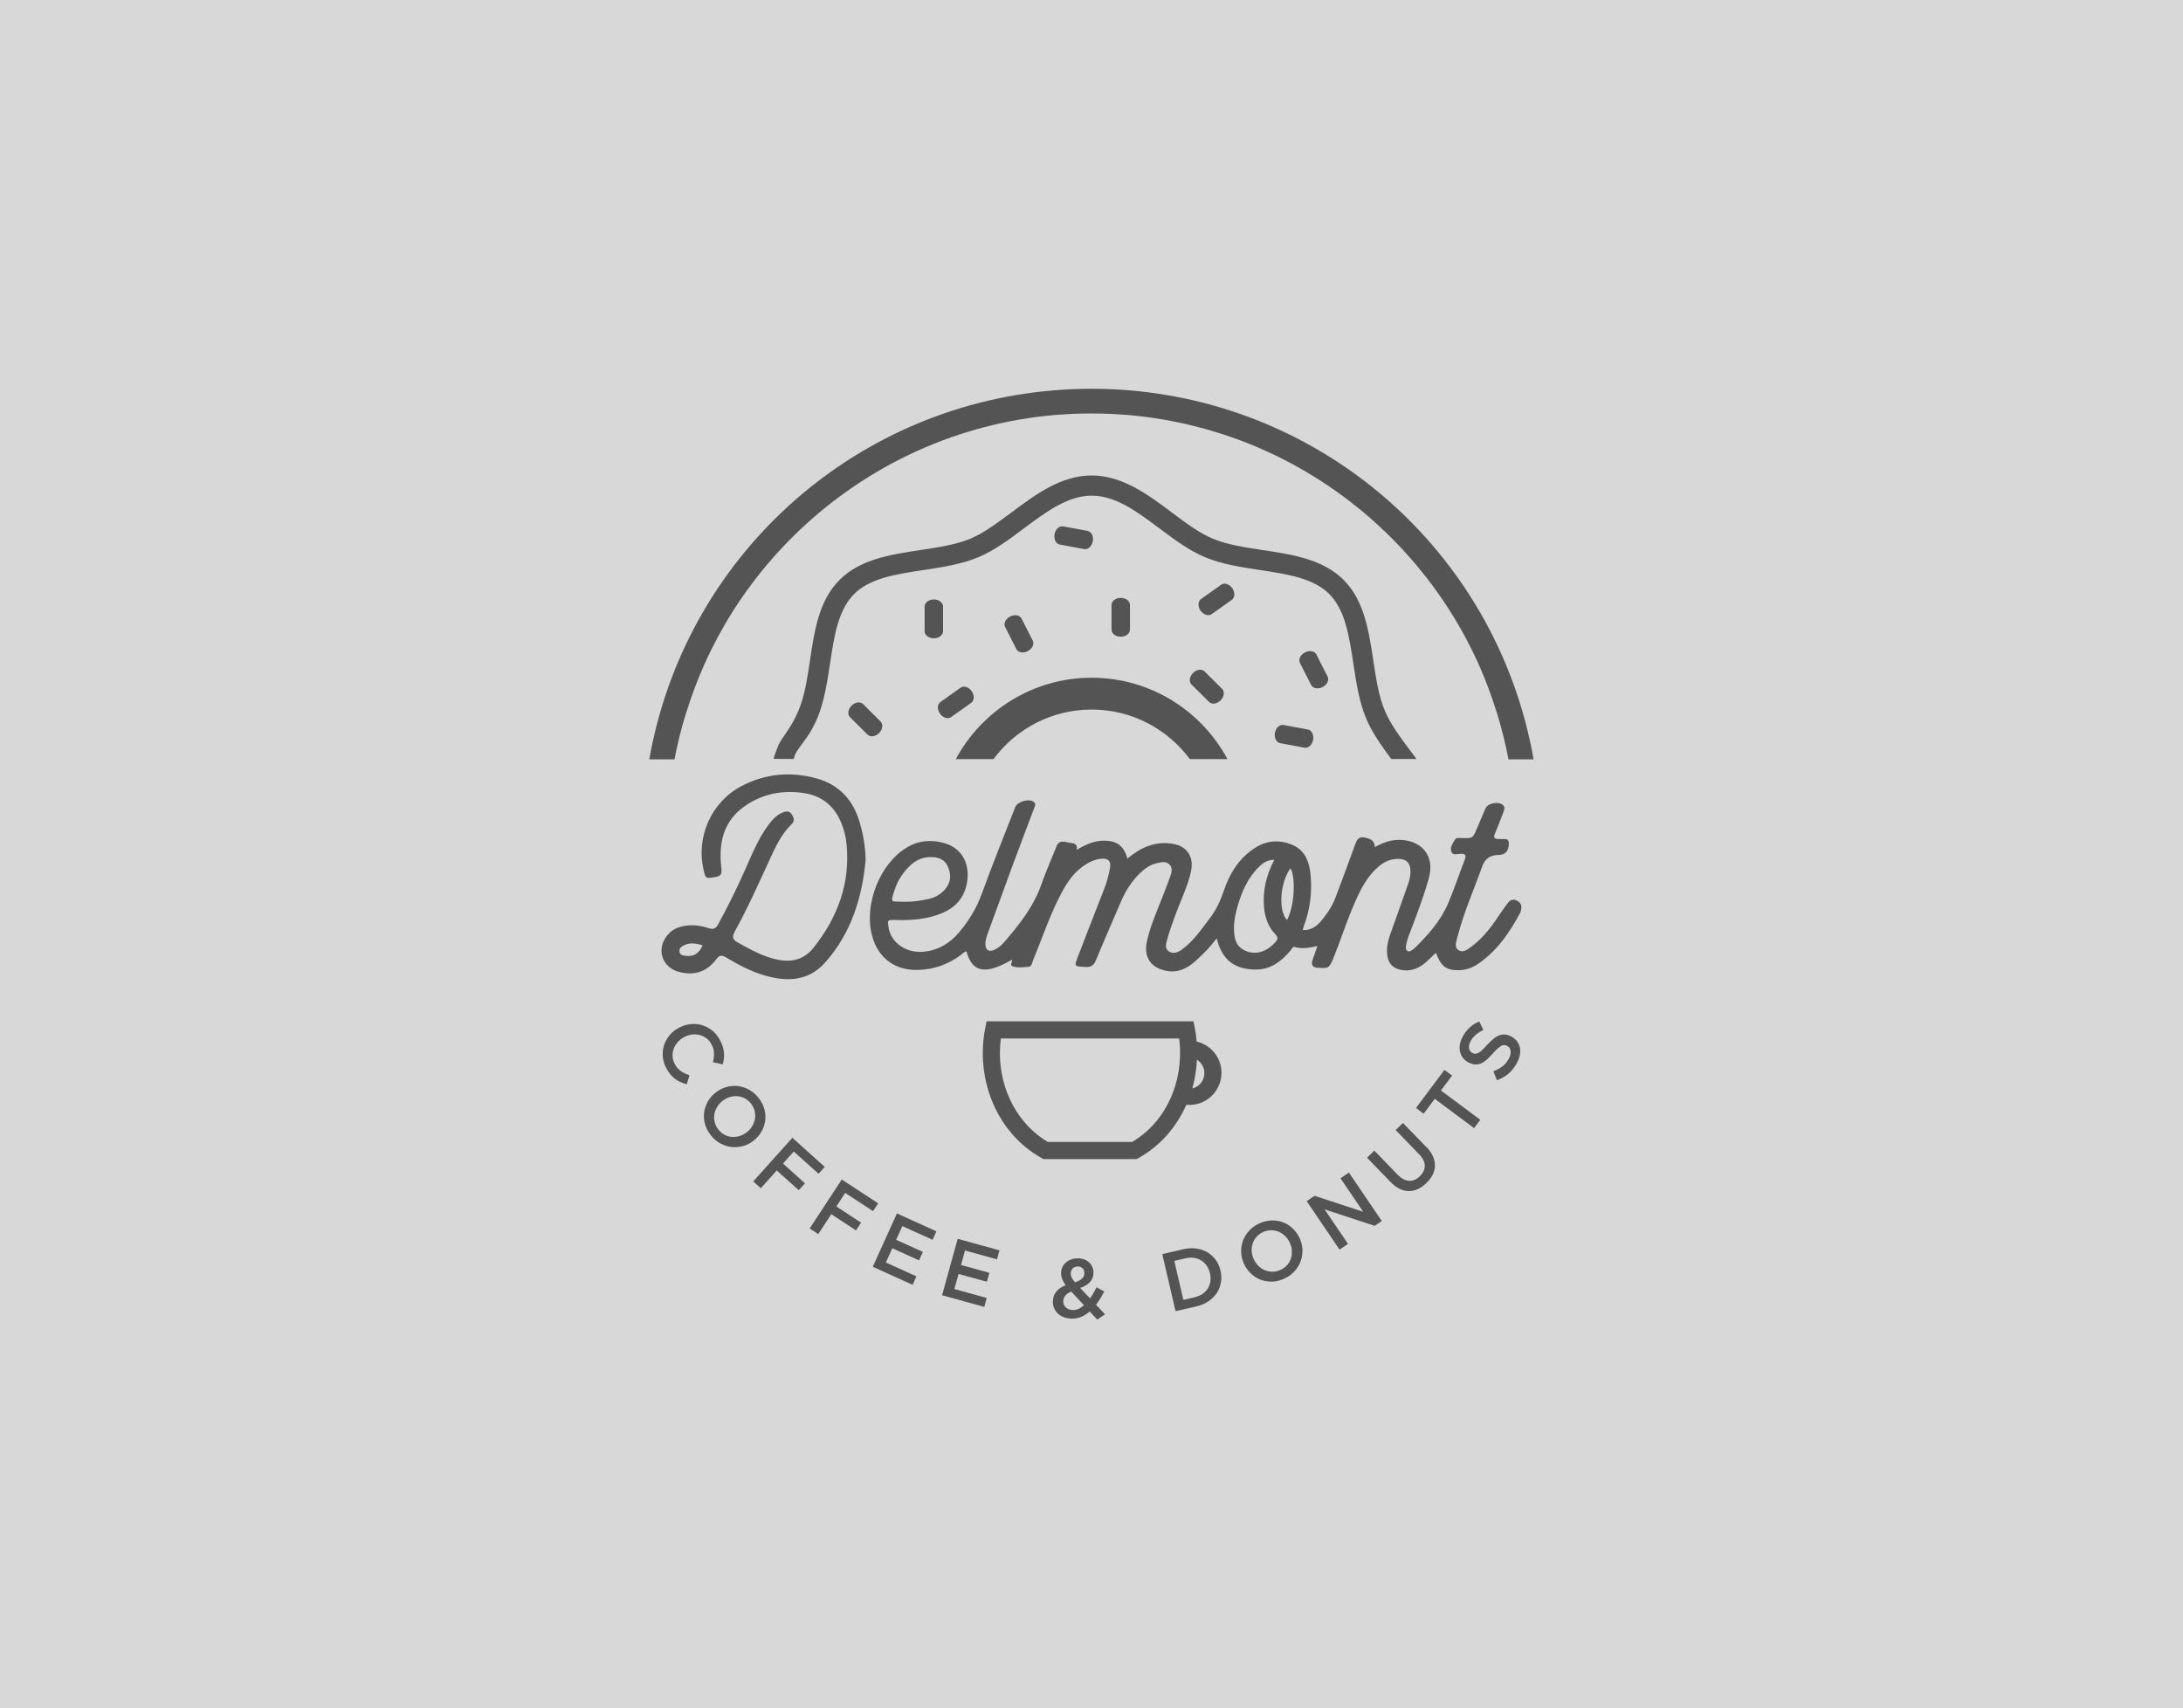 <?xml version="1.0" encoding="UTF-8"?>
<svg id="Capa_1" data-name="Capa 1" xmlns="http://www.w3.org/2000/svg" viewBox="0 0 400 313">
  <rect x="0" y="0" width="400" height="313" style="fill: #d8d8d8;"/>
  <g>
    <path d="M219.27,190.86h0s0-.02,0-.02c-.07-.84-.18-1.66-.33-2.43l-.25-1.27h-37.92l-.25,1.27c-.29,1.5-.44,3.03-.44,4.55,0,8.16,4.12,15.52,10.76,19.22l.36,.2h17.07l.36-.2c3.85-2.15,6.87-5.52,8.75-9.75h.01s0,0,0,0c.19,.02,.37,.03,.54,.03,3.25,0,5.89-2.64,5.89-5.89,0-2.73-1.89-5.09-4.53-5.72Zm-27.26,18.39c-5.43-3.2-8.8-9.44-8.8-16.29,0-.89,.06-1.79,.18-2.68h32.67c.04,.32,.07,.64,.1,.96h0c.03,.35,.05,.68,.06,1.02v.76c.01,.12,0,.24,0,.36h0s0,.23,0,.23c-.06,1.85-.36,3.65-.88,5.36h0c-.05,.18-.12,.36-.18,.53l-.25,.71-.02,.06c-.1,.26-.21,.52-.32,.78-1.54,3.52-4,6.35-7.12,8.19h-15.42Zm26.74-10.94c.11-.47,.2-.93,.28-1.41,0-.02,0-.03,0-.05,.08-.49,.14-.98,.19-1.48,.02-.16,.02-.32,.04-.48,.02-.24,.04-.47,.06-.71,.09,.05,.17,.11,.25,.17,.02,.01,.03,.02,.05,.04,.1,.08,.2,.17,.29,.27,.03,.03,.05,.06,.08,.1,.06,.07,.12,.14,.17,.21,.03,.04,.05,.08,.08,.13,.04,.07,.09,.14,.12,.22,.02,.05,.05,.09,.07,.14,.03,.08,.06,.15,.09,.23,.02,.05,.03,.09,.05,.14,.03,.09,.04,.18,.06,.27,0,.04,.02,.08,.02,.13,.02,.14,.03,.27,.03,.41,0,.18-.02,.36-.05,.53-.01,.06-.03,.11-.04,.17-.03,.11-.06,.23-.1,.33-.02,.06-.05,.12-.08,.18-.04,.09-.09,.19-.14,.28-.04,.06-.08,.12-.12,.17-.06,.08-.12,.16-.19,.24-.05,.05-.09,.1-.14,.15-.07,.07-.15,.14-.23,.2-.05,.04-.11,.09-.16,.12-.09,.06-.18,.11-.27,.16-.06,.03-.11,.06-.17,.09-.11,.05-.23,.09-.34,.12-.05,.02-.1,.04-.15,.05,0,0-.02,0-.03,0,.06-.22,.11-.44,.17-.66,.04-.16,.08-.31,.12-.47Z" style="fill: #545454;"/>
    <g>
      <path d="M222.93,171.96c-1.21,1.59-2.46,2.86-3.79,4.06-1.57,1.41-3.28,2.31-5.51,1.85-2.75-.56-4.08-2.49-3.5-5.26,.58-2.77,1.73-5.34,2.75-7.95,.52-1.33,1.05-2.64,1.52-3.99,.26-.74,.53-1.59-.09-2.24-.65-.68-1.52-.46-2.34-.27-1.17,.27-2.12,.92-2.98,1.73-1.64,1.55-2.79,3.41-3.66,5.47-1.5,3.51-3.04,7.01-4.5,10.54-.38,.91-.82,1.34-1.89,1.28-2.15-.11-2.16-.04-1.36-2.09,1.57-4.05,3.13-8.1,4.72-12.14,.5-1.26,.84-2.56,1.09-3.89,.23-1.23-.28-1.81-1.52-1.72-1.27,.09-2.38,.65-3.4,1.37-1.63,1.15-2.77,2.72-3.72,4.45-2.25,4.08-3.68,8.51-5.46,12.8-.19,.45-.21,1.15-.86,1.19-.97,.06-1.98,.23-2.9-.1-.58-.2,.02-.8-.1-1.21-4.84,2.82-7.27,2.38-8.33-1.48-.42-.02-.65,.32-.93,.54-2.31,1.74-4.88,2.7-7.8,2.82-4.33,.17-7.51-2.15-8.6-6.36-1.5-5.77,1.54-13.28,6.52-16.15,2.22-1.28,4.58-1.39,6.95-.66,3.22,1,4.7,4.12,3.83,7.71-.58,2.42-2.07,4.02-4.3,4.99-2.82,1.23-5.8,1.41-8.82,1.32-1.31-.04-1.34,0-1.15,1.29,.42,2.9,3.27,4.86,6.53,4.52,2.64-.28,4.74-1.57,6.42-3.56,1.77-2.1,3.18-4.39,4.13-7.01,1.94-5.35,4.08-10.63,6.15-15.93,.4-1.02,2.59-1.63,3.4-.94,.5,.43,.15,.9-.01,1.33-1.26,3.37-2.55,6.72-3.8,10.09-1.53,4.14-3.05,8.3-4.55,12.45-.25,.7-.53,1.41-.51,2.18,.02,1.1,.6,1.48,1.62,1.05,.74-.31,1.34-.85,1.85-1.45,2.75-3.18,5.35-6.45,6.77-10.51,.83-2.36,1.86-4.66,2.78-6.99,.57-1.43,1.69-.71,2.61-.64,.63,.05,1.32,.2,1.08,1.28,1.71-1.03,3.41-1.78,5.33-1.69,2.2,.1,3.37,1.07,3.98,3.27,1.19-.96,2.41-1.8,3.84-2.31,1.57-.56,3.14-.66,4.76-.33,2.34,.48,3.55,2.33,3.09,4.78-.32,1.7-.96,3.31-1.6,4.9-1.05,2.6-2.09,5.21-2.84,7.92-.2,.74-.42,1.55,.34,2.05,.77,.51,1.6,.23,2.31-.27,2.18-1.55,3.63-3.76,5.23-5.84,1.15-1.5,1.92-3.17,2.52-4.97,1.08-3.18,2.77-5.97,5.69-7.86,2.08-1.34,4.29-1.55,6.56-.71,2.76,1.02,3.51,3.42,3.7,6.04,.23,3.06-.18,6.06-1.26,8.95-.08,.21-.12,.43-.21,.76,1.51,.07,2.56-.7,3.4-1.71,1.08-1.3,2.02-2.71,2.62-4.3,1.22-3.22,2.4-6.46,3.58-9.69,.29-.79,.64-1.47,1.67-1.27,.95,.18,1.86,.43,1.95,1.76,1.6-.9,3.22-1.46,5.05-1.3,3.86,.34,5.87,3.17,4.85,6.92-.94,3.44-2.23,6.75-3.49,10.08-.31,.81-.61,1.61-.72,2.47-.05,.35-.03,.69,.31,.89,.31,.18,.56-.08,.82-.2,.13-.06,.27-.15,.37-.25,2.5-2.45,4.84-5.05,6.23-8.31,1.1-2.58,1.98-5.25,3-7.87,.32-.83,.31-1.24-.75-1.2-.56,.02-1.35,.33-1.64-.32-.34-.78,.19-1.52,.58-2.2,.29-.52,.84-.38,1.32-.36,1.98,.06,1.98,.06,2.75-1.71,.54-1.24,1.04-2.49,1.58-3.72,.45-1.02,2.51-1.36,3.26-.56,.34,.36,.19,.79,.05,1.17-.5,1.33-1,2.66-1.56,3.97-.33,.76-.15,1.04,.65,1.01,.08,0,.15,0,.22,0,.63,.16,1.69-.37,1.66,.89-.03,1.38-.7,2.04-1.93,2.05q-2.19,0-2.93,2.06c-1.53,4.26-3.38,8.41-4.51,12.81,0,.04-.03,.07-.04,.11-.15,.83-.69,1.83,.14,2.42,.91,.63,1.79-.14,2.52-.69,2.22-1.67,3.81-3.9,5.33-6.19,.41-.62,.85-1.24,1.32-1.82,.42-.53,.99-.67,1.61-.33,.58,.32,.88,.8,.77,1.49-.04,.26-.09,.53-.21,.75-1.95,3.63-4.24,6.99-7.72,9.35-1.11,.75-2.35,1.16-3.7,1.15-2.16,0-3.09-.75-4.02-3.2-.59,.57-1.15,1.16-1.76,1.69-1.33,1.17-2.85,1.82-4.65,1.45-1.62-.33-2.41-1.32-2.53-2.99-.1-1.27,.2-2.46,.62-3.63,1.05-2.96,2.11-5.93,3.16-8.89,.29-.82,.51-1.65,.51-2.52,.01-1.52-.74-2.3-2.26-2.31-1.42,0-2.62,.56-3.67,1.48-1.59,1.38-2.67,3.13-3.57,4.99-1.84,3.82-3.07,7.88-4.66,11.8-.8,1.98-1.03,1.76-2.89,1.68-.86-.04-1.2-.53-.91-1.38,.28-.81,.56-1.62,.91-2.61-1.44,.33-2.77,.6-4.13,.2-.46-.14-.58,.39-.81,.65-1.76,2.08-3.78,3.59-6.72,3.47-3.68-.15-5.83-1.83-6.79-5.69Zm10.57-14.41c-1.27-.02-2.06,.55-2.76,1.23-2.14,2.08-3.26,4.71-4.04,7.52-.49,1.77-.79,3.58-.45,5.43,.23,1.25,.94,2.08,2.11,2.55,1.79,.72,3.72,.12,5.31-1.62,.49-.53,.57-.9,.01-1.48-1.29-1.34-1.89-3.02-2.06-4.86-.29-3.07,.39-5.94,1.88-8.78Zm-67.72,7.68c1.47,.03,2.92-.19,4.34-.5,1.32-.29,2.44-.95,3.26-2.05,.93-1.25,.88-2.58,.28-3.93-.58-1.31-1.71-1.69-3.03-1.71-1.5-.02-2.79,.52-3.86,1.56-1.2,1.16-2.16,2.51-2.71,4.08-1.07,3.05-.83,2.41,1.72,2.56Zm70.04,3.35c1.32-2.35,1.68-7.8,.63-9.48-1.92,2.64-2.26,7.73-.63,9.48Z" style="fill: #545454; fill-rule: evenodd;"/>
      <path d="M158.62,157.52c-.65,7-2.67,13.51-7.45,18.87-2.99,3.35-6.83,3.54-10.87,2.4-2.62-.74-5-2-7.32-3.39-.75-.45-1.18-.38-1.72,.35-1.7,2.29-3.99,3.06-6.75,2.36-1.95-.49-3.22-1.96-3.3-3.78-.08-1.84,1.3-3.79,3.09-4.39,1.86-.62,3.74-.47,5.53,.12,.98,.32,1.36,.03,1.76-.7,1.77-3.22,3.38-6.51,4.88-9.86,1.29-2.87,2.43-5.81,4.34-8.36,.73-.96,1.5-1.85,2.69-2.3,.67-.25,1.19-.22,1.57,.37,.38,.58,.63,1.19-.02,1.81-1.82,1.75-2.88,4-3.91,6.24-2.08,4.53-4.11,9.07-6.51,13.44-.49,.9-.46,1.43,.51,1.97,2.36,1.31,4.69,2.64,7.39,3.18,2.68,.54,4.9-.1,6.61-2.28,4.39-5.58,6.7-11.81,5.97-19-.13-1.23-.43-2.43-.88-3.59-1.23-3.14-3.47-5.12-6.84-5.65-3.89-.61-7.55,.07-10.83,2.31-4.02,2.75-4.9,6.79-4.4,11.29,.12,1.04,.08,1.6-1.09,1.78-1.75,.27-1.75,.33-2.12-1.19-1.48-6.09,1.35-12.55,6.88-15.46,4.41-2.32,9.07-2.76,13.85-1.41,3.91,1.1,6.43,3.68,7.68,7.52,.77,2.37,1.19,4.8,1.25,7.32Zm-29.87,15.7c-1.51-.47-2.53-.47-3.44,0-.49,.25-.92,.55-.8,1.19,.12,.6,.63,.67,1.12,.73,1.49,.17,2.41-.39,3.12-1.91Z" style="fill: #545454; fill-rule: evenodd;"/>
    </g>
    <g>
      <path d="M200.03,124.18c-10.76,0-20.12,6.05-24.89,14.91h6.9c4.08-5.5,10.62-9.08,17.99-9.08s13.9,3.58,17.99,9.08h6.89c-4.77-8.87-14.13-14.91-24.88-14.91Z" style="fill: #545454;"/>
      <path d="M172.8,115.67v-4.54c0-.71-.76-1.29-1.69-1.29s-1.69,.58-1.69,1.29v4.54c0,.71,.76,1.29,1.69,1.29s1.69-.58,1.69-1.29Z" style="fill: #545454;"/>
      <path d="M207.05,115.38v-4.54c0-.71-.76-1.29-1.69-1.29s-1.69,.58-1.69,1.29v4.54c0,.71,.76,1.29,1.69,1.29s1.69-.58,1.69-1.29Z" style="fill: #545454;"/>
      <path d="M158.14,129.01c-.51-.5-1.45-.37-2.11,.29-.66,.66-.79,1.61-.28,2.11l3.22,3.2c.51,.5,1.45,.37,2.11-.29,.66-.66,.79-1.61,.28-2.11l-3.22-3.2Z" style="fill: #545454;"/>
      <path d="M223.65,128.33c.66-.66,.79-1.61,.28-2.11l-3.22-3.2c-.5-.5-1.45-.37-2.11,.29-.66,.66-.79,1.61-.28,2.11l3.22,3.2c.51,.5,1.45,.37,2.11-.29Z" style="fill: #545454;"/>
      <path d="M188.31,119.31c.83-.42,1.25-1.28,.93-1.92l-2.06-4.05c-.32-.63-1.26-.81-2.09-.38-.83,.42-1.25,1.28-.92,1.92l2.06,4.05c.32,.64,1.26,.81,2.09,.38Z" style="fill: #545454;"/>
      <path d="M241.21,119.92c-.32-.63-1.26-.81-2.09-.38-.83,.42-1.25,1.28-.93,1.92l2.06,4.05c.32,.63,1.26,.81,2.09,.38,.83-.42,1.25-1.28,.92-1.92l-2.06-4.05Z" style="fill: #545454;"/>
      <path d="M178.04,126.64c-.54-.76-1.45-1.05-2.03-.63l-3.7,2.63c-.58,.41-.61,1.36-.07,2.13,.54,.76,1.45,1.04,2.03,.63l3.7-2.63c.58-.41,.61-1.37,.07-2.13Z" style="fill: #545454;"/>
      <path d="M223.76,107.14l-3.7,2.63c-.58,.41-.61,1.37-.07,2.13,.54,.76,1.45,1.04,2.03,.63l3.7-2.63c.58-.41,.61-1.37,.07-2.13-.54-.76-1.45-1.05-2.03-.63Z" style="fill: #545454;"/>
      <path d="M198.66,100.61c.7,.13,1.41-.51,1.58-1.43,.17-.92-.26-1.77-.96-1.9l-4.47-.83c-.7-.13-1.41,.51-1.58,1.43-.17,.92,.26,1.77,.96,1.9l4.47,.83Z" style="fill: #545454;"/>
      <path d="M239.65,133.67l-4.46-.83c-.7-.13-1.41,.51-1.58,1.43-.17,.92,.26,1.77,.96,1.9l4.46,.83c.7,.13,1.41-.51,1.58-1.43,.17-.92-.26-1.77-.96-1.9Z" style="fill: #545454;"/>
      <path d="M258.5,137.67c-1.93-2.58-3.74-5.02-4.78-7.5-1.09-2.63-1.57-5.77-2.08-9.11-.81-5.41-1.65-11.01-5.45-14.81-3.8-3.8-9.4-4.64-14.81-5.46l-.14-.02c-3.27-.5-6.37-.97-8.97-2.05-2.45-1.01-4.9-2.83-7.49-4.77l-.06-.05c-4.24-3.18-9.05-6.78-14.69-6.78s-10.32,3.5-14.84,6.89l-.08,.05c-2.52,1.87-4.9,3.64-7.32,4.65-2.62,1.08-5.71,1.55-8.99,2.05l-.13,.02c-5.41,.82-11.01,1.66-14.81,5.45-3.79,3.79-4.6,9.15-5.45,14.82v.08c-.51,3.28-.98,6.38-2.08,9.02-.64,1.55-1.45,2.96-2.42,4.33-.46,.65-.9,1.31-1.25,2.01-.09,.18-1.03,2.54-.89,2.56l3.68,.02c.19-1.13,.94-1.95,1.79-3.13,.39-.54,.79-1.1,1.16-1.68,.05-.08,.08-.16,.13-.23,.14-.23,.26-.46,.39-.7,.31-.58,.6-1.16,.85-1.76,1.27-3.06,1.8-6.58,2.32-9.98,.76-5.04,1.48-9.81,4.41-12.74,2.93-2.93,7.7-3.65,12.79-4.41,3.38-.52,6.88-1.05,9.93-2.32,2.93-1.21,5.68-3.27,8.38-5.29,4.14-3.09,8.06-6.01,12.44-6.01s8.3,2.92,12.44,6.02l.07,.05c2.65,1.98,5.4,4.03,8.3,5.23,3.06,1.27,6.58,1.8,10.03,2.33,5.02,.76,9.76,1.47,12.69,4.4,2.92,2.92,3.64,7.67,4.41,12.74,.51,3.39,1.04,6.9,2.31,9.98,1.09,2.62,2.85,5.1,4.63,7.5h4.63c-.35-.47-.7-.94-1.05-1.42Z" style="fill: #545454;"/>
      <path d="M276.4,139.12c-.51-2.69-1.19-5.45-2.03-8.22l-.15-.51h-.02c-.86-2.78-1.89-5.54-3.06-8.22-.41-.93-.81-1.79-1.23-2.65l-.33-.66c-.33-.67-.67-1.34-1.02-2-.24-.45-.49-.89-.74-1.33l-.24-.42c-.17-.3-.33-.6-.51-.89-9.03-15.37-23.15-27.27-39.77-33.52l-.52-.19c-.82-.3-1.66-.59-2.5-.87l-.91-.29c-.72-.23-1.44-.44-2.16-.65-.39-.11-.79-.22-1.18-.32-.64-.17-1.29-.33-1.94-.49-.46-.11-.92-.22-1.38-.32-.59-.13-1.2-.25-1.79-.37-.51-.1-1.01-.2-1.52-.29-.56-.1-1.14-.19-1.7-.27l-.14-.02c-.5-.07-.99-.15-1.49-.22-.44-.06-.89-.11-1.34-.15l-.7-.08c-.43-.05-.86-.09-1.3-.13-.49-.04-.99-.07-1.49-.1l-.8-.05c-.36-.02-.71-.05-1.07-.06-.93-.04-1.87-.06-2.82-.06h-.56s-.57,0-.57,0c-.94,0-1.88,.02-2.81,.06-.36,.02-.71,.04-1.07,.06l-.8,.05c-.5,.03-.99,.06-1.49,.1-.43,.04-.86,.08-1.3,.13l-.7,.08c-.45,.05-.9,.1-1.34,.15-.5,.07-.99,.14-1.49,.22l-.14,.02c-.57,.08-1.14,.17-1.7,.27-.51,.09-1.01,.19-1.52,.29-.6,.12-1.2,.24-1.8,.37-.46,.1-.92,.21-1.38,.32-.64,.15-1.29,.32-1.93,.49-.39,.1-.79,.21-1.18,.32-.72,.21-1.44,.42-2.16,.65l-.9,.29c-.85,.28-1.68,.57-2.51,.88l-.51,.19c-16.62,6.25-30.74,18.16-39.77,33.53-.16,.27-.31,.54-.46,.82l-.33,.59c-.23,.41-.46,.82-.68,1.23-.35,.66-.69,1.33-1.03,2l-.33,.66c-.42,.86-.82,1.72-1.2,2.6-1.2,2.72-2.23,5.49-3.09,8.27l-.18,.51c-.84,2.77-1.52,5.53-2.03,8.22h-4.62c6.47-36.73,36.8-64.48,74.03-67.61,1.18-.1,2.32-.17,3.46-.22,1.23-.05,2.36-.08,3.5-.08s2.32,.03,3.44,.07c1.26,.05,2.39,.13,3.53,.22,37.28,3.14,67.6,30.89,74.08,67.62h-4.62Z" style="fill: #545454;"/>
    </g>
    <g>
      <path d="M124.75,198.31c-.35-.16-.67-.35-.99-.57-.31-.22-.61-.5-.88-.82-.27-.32-.53-.71-.77-1.15-.37-.69-.59-1.4-.66-2.12-.06-.72,0-1.41,.21-2.08,.21-.66,.54-1.28,1-1.84,.46-.56,1.03-1.03,1.72-1.4,.67-.36,1.37-.59,2.1-.67,.72-.08,1.42-.03,2.1,.16,.68,.19,1.3,.52,1.88,.97,.58,.45,1.06,1.04,1.45,1.76,.23,.43,.41,.85,.53,1.24,.12,.39,.19,.77,.22,1.14,.03,.37,.02,.72-.02,1.07-.05,.35-.11,.7-.21,1.03l-1.8-.4c.15-.57,.21-1.12,.2-1.66-.01-.54-.16-1.08-.46-1.62-.24-.45-.55-.82-.94-1.11-.38-.29-.8-.49-1.25-.6-.45-.11-.92-.14-1.41-.08-.49,.07-.96,.22-1.43,.48-.47,.25-.86,.57-1.19,.94-.33,.37-.57,.78-.72,1.23-.16,.45-.22,.9-.19,1.38,.03,.48,.17,.94,.41,1.39,.31,.57,.69,1.01,1.13,1.3,.44,.3,.96,.54,1.56,.74l-.5,1.65c-.39-.1-.76-.23-1.11-.39Z" style="fill: #545454;"/>
      <path d="M136.17,209.98c-.7,.2-1.4,.26-2.11,.19-.71-.08-1.39-.3-2.05-.65-.66-.35-1.24-.85-1.76-1.5-.51-.65-.87-1.33-1.07-2.05-.2-.72-.25-1.42-.16-2.12,.09-.69,.31-1.36,.67-2,.36-.63,.83-1.19,1.43-1.65,.59-.47,1.24-.81,1.94-1.01,.7-.2,1.4-.27,2.11-.19,.71,.08,1.39,.29,2.05,.65,.66,.35,1.24,.85,1.76,1.5,.51,.65,.87,1.33,1.07,2.05,.2,.72,.25,1.42,.16,2.12-.09,.7-.31,1.36-.67,2-.36,.64-.83,1.19-1.42,1.66-.59,.47-1.24,.8-1.94,1.01Zm1.68-3.67c.25-.43,.42-.88,.49-1.34,.07-.47,.05-.94-.07-1.42-.12-.48-.34-.93-.67-1.34-.33-.42-.71-.74-1.14-.96-.43-.22-.88-.36-1.35-.39-.47-.04-.94,.02-1.41,.17-.48,.15-.92,.38-1.33,.71-.41,.32-.74,.7-.99,1.13-.25,.43-.42,.88-.49,1.34-.07,.47-.05,.94,.07,1.42,.12,.48,.34,.93,.67,1.34,.33,.42,.71,.74,1.14,.96,.43,.23,.88,.36,1.35,.39,.46,.03,.93-.02,1.41-.17,.48-.15,.92-.38,1.33-.71,.41-.32,.74-.7,.99-1.13Z" style="fill: #545454;"/>
      <path d="M149.99,215.07l-4.54-4.07-1.98,2.2,4.03,3.62-1.14,1.26-4.03-3.61-2.92,3.25-1.39-1.25,7.17-7.99,5.93,5.33-1.14,1.27Z" style="fill: #545454;"/>
      <path d="M159.97,221.92l-5.1-3.34-1.62,2.48,4.53,2.97-.93,1.42-4.53-2.97-2.39,3.65-1.57-1.03,5.88-8.98,6.67,4.37-.93,1.42Z" style="fill: #545454;"/>
      <path d="M170.87,227.17l-5.53-2.51-1.14,2.51,4.9,2.22-.7,1.55-4.9-2.22-1.18,2.61,5.6,2.54-.7,1.55-7.3-3.31,4.43-9.77,7.23,3.28-.7,1.55Z" style="fill: #545454;"/>
      <path d="M182.67,230.75l-5.85-1.62-.73,2.66,5.19,1.43-.45,1.64-5.19-1.43-.77,2.76,5.93,1.64-.45,1.64-7.73-2.14,2.86-10.34,7.66,2.11-.45,1.64Z" style="fill: #545454;"/>
      <path d="M201.06,241.79l-1.39-1.49c-.47,.42-.98,.75-1.53,.98-.55,.24-1.15,.35-1.8,.33-.5-.01-.96-.09-1.38-.25-.42-.15-.78-.37-1.09-.64-.3-.28-.54-.61-.71-.99-.17-.38-.25-.81-.24-1.28,.02-.7,.23-1.3,.63-1.79,.4-.49,.98-.88,1.72-1.18-.3-.4-.51-.79-.65-1.14-.14-.36-.2-.73-.19-1.13,0-.37,.09-.71,.24-1.04,.15-.32,.36-.6,.64-.84,.27-.24,.6-.43,.98-.57,.38-.14,.81-.2,1.29-.19,.43,0,.82,.09,1.16,.23,.34,.14,.64,.33,.88,.57,.24,.24,.43,.52,.56,.84,.13,.32,.19,.66,.18,1.03-.02,.72-.25,1.29-.69,1.73-.44,.43-1.02,.78-1.74,1.03l1.8,1.91c.21-.3,.42-.62,.62-.96,.2-.34,.39-.7,.58-1.08l1.41,.78c-.23,.42-.46,.84-.71,1.25-.25,.41-.52,.8-.8,1.17l1.65,1.76-1.42,.96Zm-4.77-5.13c-.51,.2-.87,.46-1.11,.76-.23,.31-.35,.64-.36,1-.01,.46,.15,.84,.48,1.15,.33,.3,.76,.46,1.28,.47,.37,.01,.72-.06,1.06-.22,.34-.15,.67-.38,.98-.66l-2.33-2.5Zm2.09-4.25c-.23-.22-.52-.34-.87-.35-.39,0-.7,.11-.94,.34-.24,.23-.36,.55-.37,.93,0,.28,.05,.53,.17,.77,.12,.24,.32,.52,.61,.86,.56-.19,.98-.41,1.27-.67,.29-.25,.44-.58,.45-.98,0-.38-.1-.68-.32-.9Z" style="fill: #545454;"/>
      <path d="M223.71,234.98c-.12,.71-.37,1.35-.75,1.93-.39,.58-.89,1.08-1.51,1.51-.62,.43-1.34,.74-2.15,.93l-3.9,.9-2.43-10.45,3.9-.91c.82-.19,1.6-.23,2.34-.12,.74,.11,1.42,.33,2.02,.69,.6,.35,1.11,.82,1.53,1.39,.42,.57,.71,1.23,.88,1.97,.17,.74,.2,1.46,.08,2.16Zm-2.59-3.06c-.28-.39-.61-.71-1-.96-.39-.25-.83-.41-1.32-.48-.49-.07-1.01-.05-1.56,.08l-2.07,.48,1.66,7.14,2.06-.48c.55-.13,1.03-.33,1.44-.61,.41-.28,.73-.61,.98-1,.24-.39,.4-.82,.47-1.3,.07-.48,.05-.97-.07-1.49-.12-.52-.32-.98-.6-1.37Z" style="fill: #545454;"/>
      <path d="M238.65,229.1c.02,.73-.1,1.43-.36,2.09-.26,.67-.64,1.27-1.15,1.81-.51,.55-1.14,.99-1.9,1.32-.76,.33-1.51,.5-2.25,.51-.74,0-1.44-.12-2.09-.38-.65-.26-1.24-.65-1.76-1.16-.52-.51-.93-1.11-1.24-1.8-.3-.69-.46-1.4-.48-2.13-.02-.73,.1-1.42,.36-2.09,.26-.67,.64-1.27,1.15-1.82,.51-.55,1.14-.98,1.9-1.32,.76-.33,1.51-.5,2.26-.51,.74,0,1.44,.12,2.09,.38,.65,.26,1.23,.65,1.76,1.16,.52,.51,.94,1.11,1.24,1.8,.3,.69,.46,1.41,.48,2.13Zm-3.12-2.56c-.35-.36-.74-.63-1.18-.82-.43-.19-.9-.29-1.39-.3-.49,0-.98,.09-1.47,.31-.49,.21-.89,.5-1.22,.86-.33,.36-.57,.76-.72,1.2-.15,.44-.22,.91-.2,1.41,.02,.5,.14,.98,.35,1.46,.21,.48,.49,.89,.84,1.25,.35,.35,.74,.63,1.18,.81,.43,.19,.9,.29,1.39,.3,.49,0,.98-.1,1.47-.31,.49-.22,.89-.5,1.22-.86,.33-.36,.57-.76,.72-1.2,.15-.44,.22-.91,.2-1.41-.02-.5-.14-.99-.35-1.46-.21-.48-.49-.89-.84-1.25Z" style="fill: #545454;"/>
      <path d="M245.62,215.9l1.55-1.05,6.02,8.88-1.3,.88-9.17-3.01,4.28,6.32-1.55,1.05-6.02-8.88,1.44-.98,8.91,2.92-4.16-6.14Z" style="fill: #545454;"/>
      <path d="M261.33,210.11c.55,.57,.96,1.15,1.22,1.74,.26,.59,.39,1.16,.38,1.73,0,.56-.14,1.12-.41,1.66-.27,.54-.66,1.05-1.17,1.54-.5,.48-1.02,.85-1.56,1.1-.54,.25-1.1,.37-1.66,.36-.57,0-1.13-.15-1.69-.42-.56-.27-1.11-.69-1.65-1.25l-4.3-4.44,1.34-1.3,4.24,4.39c.7,.72,1.4,1.1,2.11,1.14,.71,.04,1.37-.24,1.98-.83,.61-.59,.91-1.23,.91-1.92,0-.69-.35-1.4-1.04-2.11l-4.3-4.44,1.34-1.3,4.24,4.38Z" style="fill: #545454;"/>
      <path d="M271.24,205.19l-1.14,1.52-7.2-5.37-2.04,2.73-1.4-1.05,5.21-6.98,1.4,1.04-2.04,2.73,7.2,5.37Z" style="fill: #545454;"/>
      <path d="M270.32,193.07c.17,0,.36-.04,.56-.14,.21-.1,.44-.28,.7-.52,.26-.24,.56-.56,.91-.95,.39-.43,.77-.79,1.13-1.09,.36-.3,.72-.52,1.07-.65,.36-.13,.72-.19,1.08-.16,.36,.03,.74,.15,1.14,.36,.45,.24,.81,.54,1.07,.89,.26,.36,.43,.74,.52,1.17,.08,.43,.08,.88-.02,1.36-.1,.48-.28,.97-.55,1.47-.39,.73-.89,1.36-1.5,1.89-.61,.53-1.32,.94-2.14,1.23l-.65-1.64c.64-.25,1.2-.55,1.66-.9,.46-.35,.85-.83,1.17-1.42,.27-.52,.39-.98,.33-1.4-.05-.42-.27-.73-.63-.92-.17-.09-.34-.15-.51-.16-.17-.01-.35,.03-.55,.13-.2,.1-.42,.26-.67,.48-.25,.22-.55,.53-.89,.91-.39,.44-.76,.82-1.11,1.14-.36,.31-.71,.55-1.07,.7-.36,.15-.73,.21-1.11,.19-.38-.03-.79-.16-1.23-.39-.41-.22-.75-.51-1-.85-.25-.34-.42-.72-.51-1.13-.09-.41-.1-.85-.01-1.32,.08-.46,.25-.93,.5-1.4,.38-.69,.81-1.26,1.31-1.71,.5-.44,1.07-.81,1.72-1.08l.77,1.56c-.55,.27-1.02,.56-1.41,.9-.39,.33-.71,.71-.94,1.15-.26,.49-.35,.92-.28,1.31,.07,.39,.27,.67,.58,.84,.19,.1,.37,.16,.54,.17Z" style="fill: #545454;"/>
    </g>
  </g>
</svg>